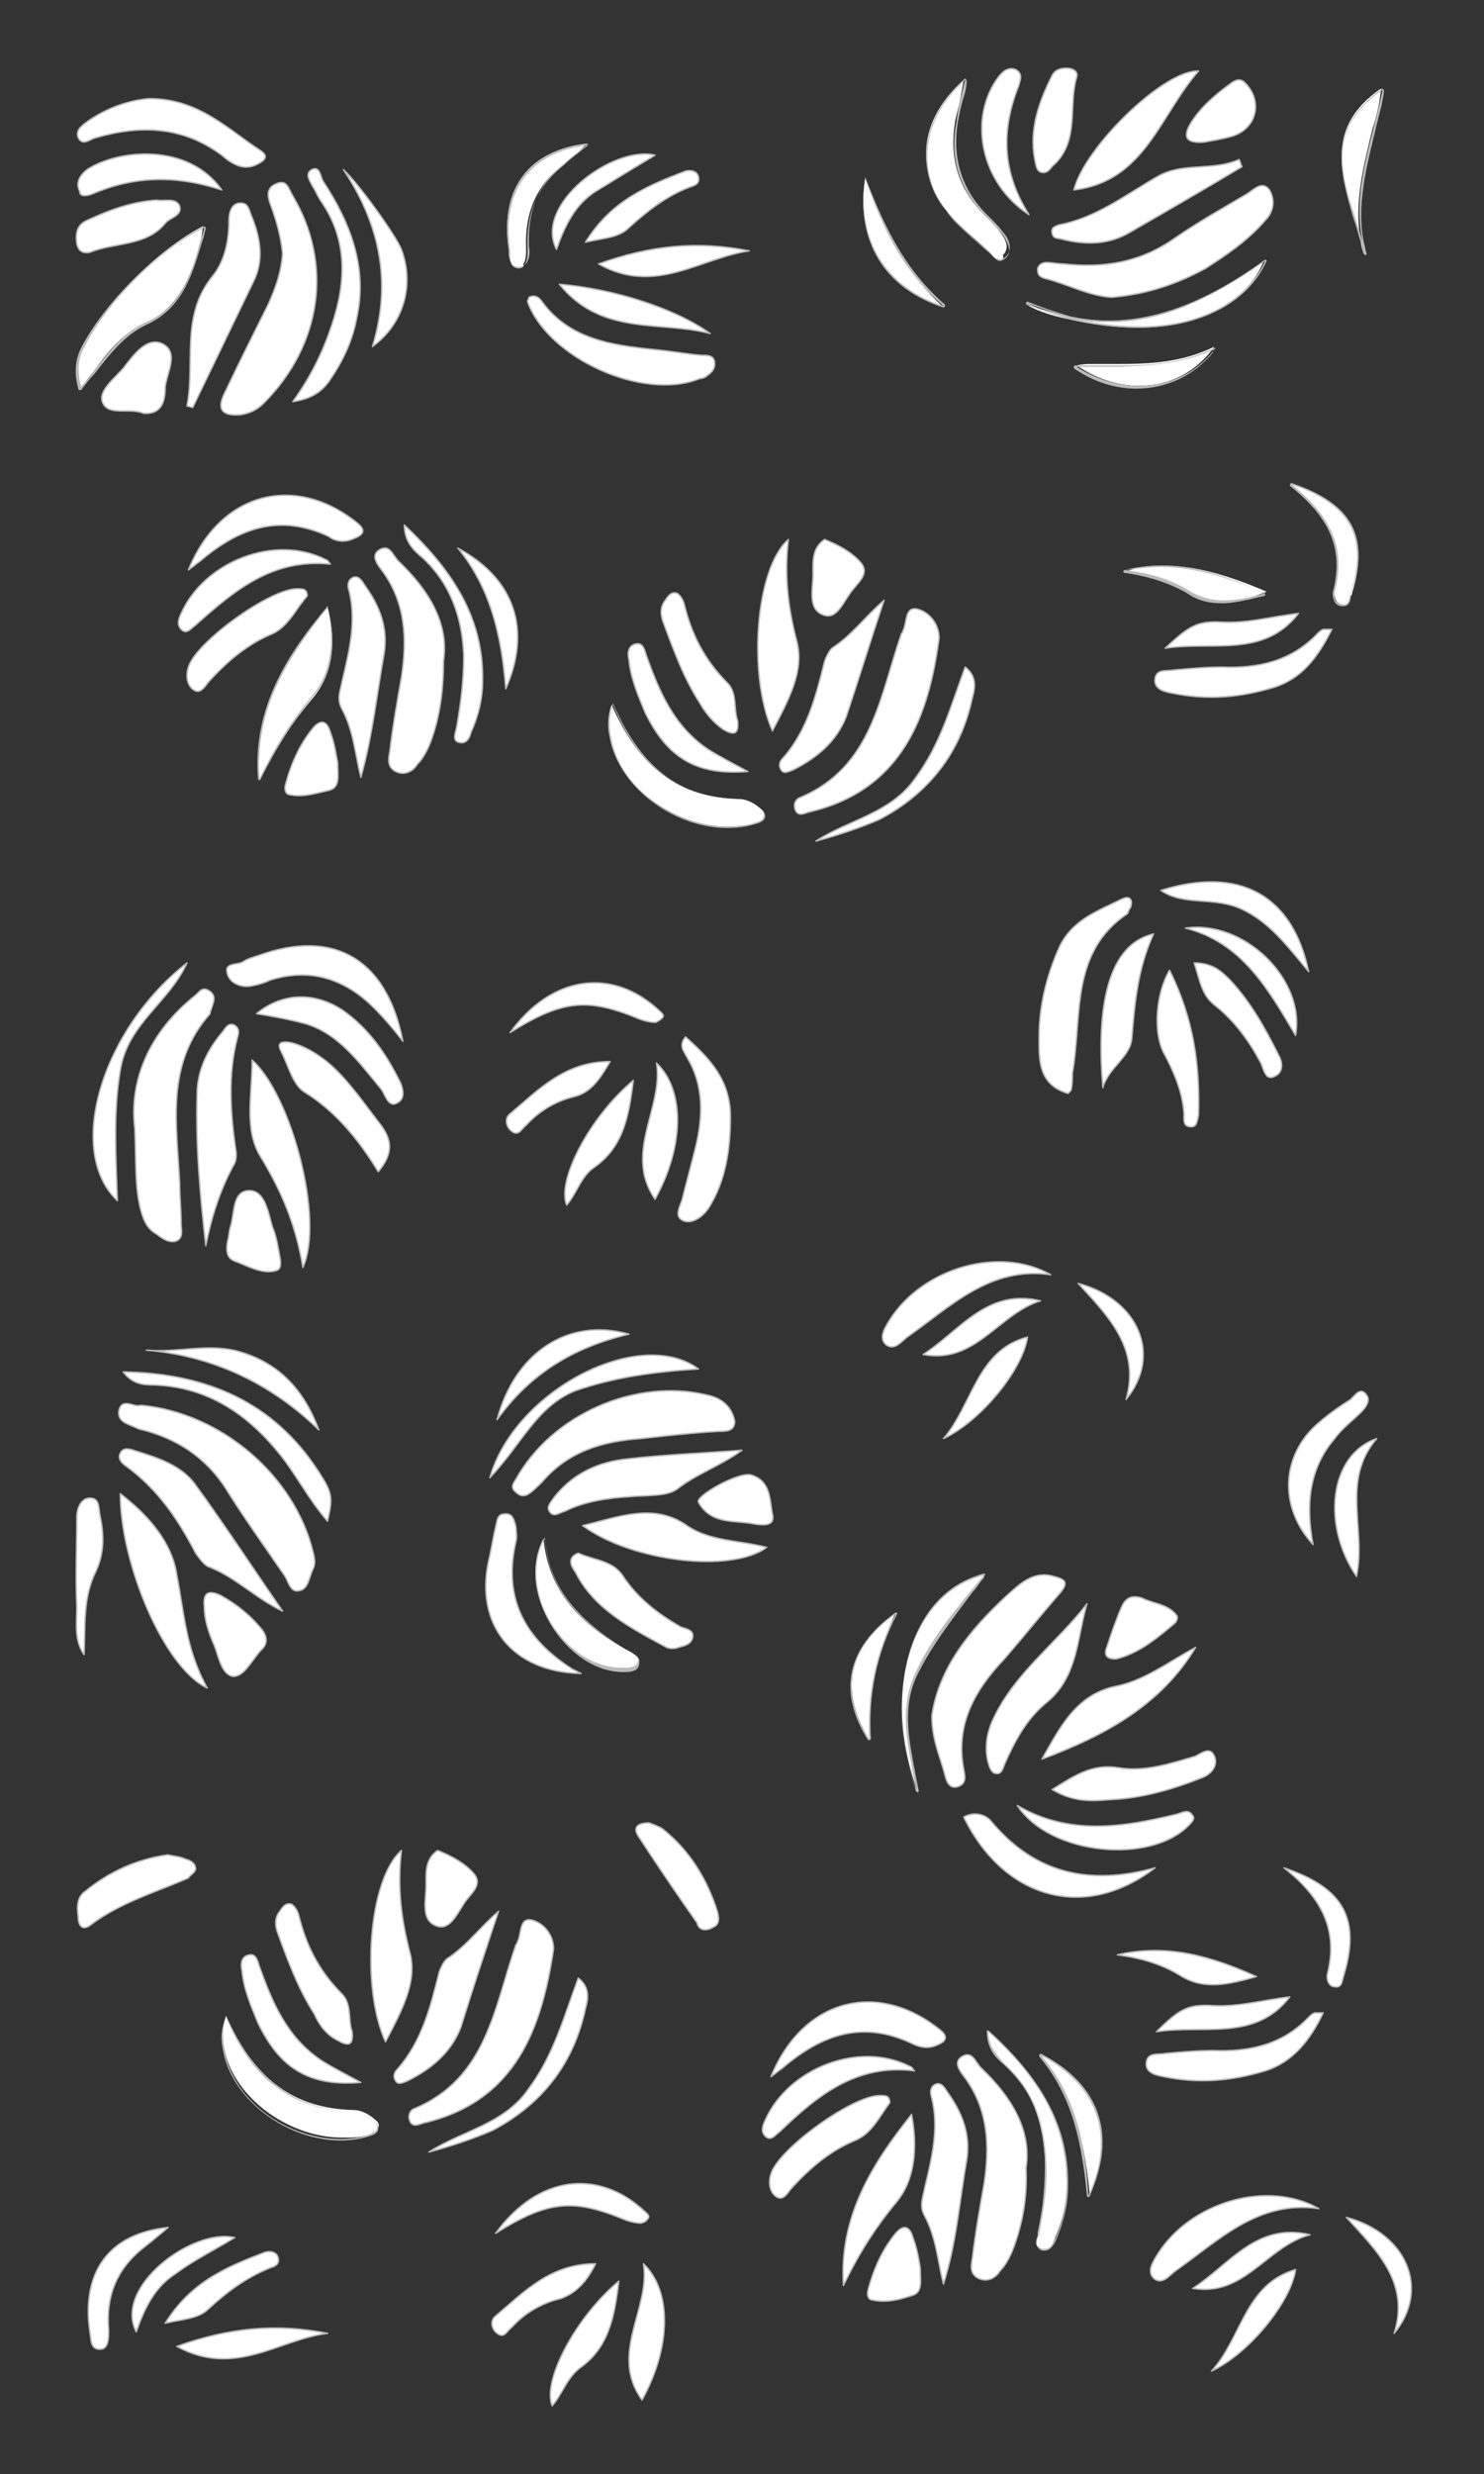 <?xml version="1.0" encoding="utf-8"?>
<!-- Generator: Adobe Illustrator 19.1.0, SVG Export Plug-In . SVG Version: 6.00 Build 0)  -->
<!DOCTYPE svg PUBLIC "-//W3C//DTD SVG 1.1//EN" "http://www.w3.org/Graphics/SVG/1.1/DTD/svg11.dtd">
<svg version="1.1" id="Layer_1" xmlns="http://www.w3.org/2000/svg" xmlns:xlink="http://www.w3.org/1999/xlink" x="0px" y="0px"
	 viewBox="-488 239.4 102.4 170.6" style="enable-background:new -488 239.4 102.4 170.6;" xml:space="preserve">
<rect x="-488" y="239.4" width="102.4" height="170.6" fill="#333333" stroke="none"/>
<style type="text/css">
	.st0{fill:#FFFFFF;stroke:#BABABA;stroke-width:0.1;stroke-linecap:round;stroke-linejoin:round;stroke-miterlimit:10;}
	.st1{fill:#FFFFFF;}
	.st2{fill:#BABABA;}
</style>
<g id="SPLINE_2010_">
	<path class="st0" d="M-391.8,400.3c2.5-3,0.9-6.9-3.3-8C-393,394.6-390.7,396.8-391.8,400.3z"/>
</g>
<g id="SPLINE_2009_">
	<path class="st0" d="M-394.1,336.8c0.3-0.3,0.7-0.8,0.4-1.2c-0.4-0.6-0.8,0-1.1,0.3c-0.8,0.5-1.5,1-2.2,1.6
		c-2.6,2.2-2.8,5.8-0.4,8.4c-0.5-2.7-0.3-5.2,1.5-7.3C-395.4,337.9-394.7,337.4-394.1,336.8z"/>
</g>
<g id="SPLINE_2008_">
	<g>
		<path class="st1" d="M-393.9,256.9C-393.9,256.9-393.9,256.9-393.9,256.9c-0.1-0.3-0.2-0.6-0.2-0.9c-0.1-0.5-0.3-1-0.5-1.6
			c-0.9-3.1-1.9-6.3,1.9-8.9c-0.1,1-0.3,1.9-0.6,2.8c-0.6,2.5-1.3,5.1-0.8,7.7C-394,256.3-393.9,256.6-393.9,256.9
			C-393.8,256.9-393.8,256.9-393.9,256.9C-393.9,256.9-393.9,256.9-393.9,256.9z"/>
		<path class="st2" d="M-392.6,245.6L-392.6,245.6 M-392.6,245.6c-0.7,3.5-2.1,6.8-1.4,10.4c0.1,0.3,0.1,0.6,0.2,0.8
			c-0.1-0.3-0.1-0.6-0.2-0.8C-395,252.4-397.1,248.7-392.6,245.6 M-392.6,245.5C-392.6,245.5-392.6,245.5-392.6,245.5
			C-392.6,245.5-392.6,245.5-392.6,245.5C-392.6,245.5-392.6,245.5-392.6,245.5C-392.6,245.5-392.6,245.5-392.6,245.5
			C-392.6,245.5-392.6,245.5-392.6,245.5C-392.7,245.5-392.7,245.5-392.6,245.5c-3.9,2.7-2.9,5.9-2,9c0.2,0.5,0.3,1,0.5,1.6
			c0.1,0.3,0.1,0.6,0.2,0.8c0,0,0.1,0.1,0.1,0.1c0,0,0,0,0,0c0.1,0,0.1-0.1,0.1-0.1c-0.1-0.3-0.1-0.5-0.2-0.8
			c-0.5-2.6,0.2-5.2,0.8-7.7c0.2-0.9,0.5-1.8,0.6-2.7c0,0,0,0,0,0C-392.5,245.6-392.6,245.5-392.6,245.5L-392.6,245.5
			C-392.6,245.5-392.6,245.5-392.6,245.5L-392.6,245.5z"/>
	</g>
</g>
<g id="SPLINE_2007_">
	<path class="st0" d="M-394.4,348.1c0.7-3.2-1.1-6.6,1.4-9.5C-396.3,339.7-396.8,344.6-394.4,348.1z"/>
</g>
<g id="SPLINE_2006_">
	<g>
		<path class="st1" d="M-395.3,281.1c-0.2,0-0.4-0.1-0.5-0.3c-0.1-0.2-0.2-0.5-0.1-0.7c0.7-2.8-0.3-5.1-3-7.3
			c4.2,1.3,5.4,3.6,4.2,7.5c0,0.1,0,0.1-0.1,0.2C-394.8,280.8-394.9,281.1-395.3,281.1C-395.2,281.1-395.3,281.1-395.3,281.1z"/>
		<path class="st2" d="M-398.9,272.8c4.1,1.4,5.3,3.6,4.1,7.5c-0.1,0.3-0.1,0.8-0.5,0.8c0,0,0,0-0.1,0c-0.5-0.1-0.6-0.6-0.5-0.9
			C-395,276.9-396.5,274.7-398.9,272.8 M-398.9,272.7C-398.9,272.7-398.9,272.7-398.9,272.7c-0.1,0.1-0.1,0.1-0.1,0.2
			c2.8,2.2,3.7,4.4,3,7.2c-0.1,0.3,0,0.6,0.1,0.8c0.1,0.2,0.3,0.3,0.5,0.3c0,0,0,0,0.1,0c0.4,0,0.5-0.4,0.5-0.6c0-0.1,0-0.1,0-0.2
			C-393.4,276.4-394.7,274.1-398.9,272.7C-398.8,272.7-398.9,272.7-398.9,272.7L-398.9,272.7z"/>
	</g>
</g>
<g id="SPLINE_2005_">
	<path class="st0" d="M-395.3,375.7c1.2-3.9,0.1-6.1-4.1-7.5c2.4,1.9,3.8,4.1,3,7.3c-0.1,0.4,0.1,0.9,0.5,0.9
		C-395.4,376.5-395.4,376-395.3,375.7z"/>
</g>
<g id="SPLINE_2004_">
	<path class="st0" d="M-396.1,282.8c-0.4,0-0.6,0-0.6,0c-0.2,0.1-0.3,0.2-0.4,0.3c-1.8,1.9-4.1,2.4-6.6,2.3c-1.1,0-2.2,0.1-3.3,0.2
		c-0.5,0.1-1.2-0.1-1.3,0.6c-0.1,0.7,0.6,0.9,1.2,1c2.4,0.5,4.7,0.3,7-0.4C-398.2,286.2-397.1,284.8-396.1,282.8z"/>
</g>
<g id="SPLINE_2003_">
	<path class="st0" d="M-396.7,378.2c-0.4,0-0.6,0-0.6,0c-0.2,0.1-0.3,0.2-0.4,0.3c-1.8,1.9-4.1,2.4-6.6,2.3c-1.1,0-2.2,0.1-3.3,0.2
		c-0.5,0.1-1.2-0.1-1.3,0.6c-0.1,0.7,0.6,0.9,1.2,1c2.4,0.5,4.7,0.3,7-0.4C-398.8,381.6-397.6,380.1-396.7,378.2z"/>
</g>
<g id="SPLINE_2002_">
	<path class="st0" d="M-406.9,396c3-2.1,5.7-4.9,9.9-4.3c-3.5-2-8.8-0.5-11.1,3.1c-0.3,0.5-0.8,1.2-0.3,1.7
		C-407.8,397-407.3,396.3-406.9,396z"/>
</g>
<g id="SPLINE_2001_">
	<path class="st0" d="M-398.6,310.8c0.7-3.9-3.6-8-7.6-7.4C-402.3,304.4-400.5,307.6-398.6,310.8z"/>
</g>
<g id="SPLINE_2000_">
	<path class="st0" d="M-397.6,393.5c-3.7-0.9-5.6,2.1-8.1,3.7C-402.1,397.8-400.6,394.3-397.6,393.5z"/>
</g>
<g id="SPLINE_1999_">
	<path class="st0" d="M-400,313.6c0.6-0.3,0.5-1,0.2-1.5c-0.9-1.8-1.9-3.6-3.3-5.1c-0.6-0.6-1.2-1.2-2.5-1.2
		c0.4,1.2,0.5,2.2,1.4,2.9c1.4,1.1,2.4,2.5,3.2,4C-400.8,313.1-400.7,314-400,313.6z"/>
</g>
<g id="SPLINE_1998_">
	<path class="st0" d="M-402.3,302.1c1.9,0.9,3.1,2.5,4.6,4.3c-1.1-5.3-4.8-7.3-10.2-5.6C-406.3,301.9-404.2,301.2-402.3,302.1z"/>
</g>
<g id="SPLINE_1997_">
	<path class="st0" d="M-400.7,254.6c0.6-0.6,0.7-1.4,0.3-2.1c-0.5-0.7-1.1,0-1.6,0.3c-1.7,1-3.3,1.9-4.9,3c-2.4,1.7-4.9,2.1-7.7,1.8
		c-0.4,0-0.8-0.1-1.2-0.1c-0.3,0-0.6,0.2-0.6,0.5c0,0.4,0.2,0.5,0.5,0.6c1.6,0.4,3,1.2,4.6,1.3c2.4-0.2,4.5-0.9,6.5-2
		C-403.4,257-401.9,256-400.7,254.6z"/>
</g>
<g id="SPLINE_1996_">
	<path class="st0" d="M-404.4,402.9c2.6-1.2,5.5-4.8,5.8-7C-402.1,396.9-402.3,400.6-404.4,402.9z"/>
</g>
<g id="SPLINE_1995_">
	<path class="st0" d="M-403,248.8c1.7-0.5,2.2-2.4,0.9-3.7c-0.3-0.3-0.6-0.2-0.9,0c-1.1,0.8-2.2,1.7-2.9,2.9c-0.5,0.9-0.2,1.3,1,1.2
		C-404.4,249.1-403.7,249-403,248.8z"/>
</g>
<g id="SPLINE_1994_">
	<path class="st0" d="M-402.3,250.9c-0.1-0.2-0.1-0.3-0.2-0.5c-1.8,0.8-3.8,0.2-5.5,1.1c-2.3,1.3-4.3,2.9-6.9,3.4
		c-0.3,0.1-0.6,0.2-0.5,0.6c0.1,0.4,0.4,0.3,0.7,0.4c1.6,0.4,3.2,0.4,4.7-0.5C-407.4,253.9-404.8,252.4-402.3,250.9z"/>
</g>
<g id="SPLINE_1993_">
	<path class="st0" d="M-407.6,284.1c3.3-0.5,6.8,0.7,9.2-2.4c-1.8,0.2-3.5,0.7-5.3,0.6C-405.4,282.2-406,282.6-407.6,284.1z"/>
</g>
<g id="SPLINE_1992_">
	<path class="st0" d="M-408.2,379.5c3.3-0.5,6.8,0.7,9.2-2.4c-1.8,0.2-3.5,0.7-5.3,0.6C-406,377.6-406.6,377.9-408.2,379.5z"/>
</g>
<g id="SPLINE_1991_">
	<g>
		<path class="st1" d="M-403.6,280.9c-0.9,0-1.7-0.2-2.4-0.7c-1.4-0.8-3-1.2-4.3-1.4c0.8-0.3,1.6-0.4,2.5-0.4c2.2,0,4.4,0.6,7.2,1.8
			C-401.6,280.6-402.6,280.9-403.6,280.9L-403.6,280.9z"/>
		<path class="st2" d="M-407.9,278.5c2.5,0,4.8,0.8,7.2,1.8c-1,0.3-1.9,0.5-2.9,0.5c-0.8,0-1.6-0.2-2.4-0.7
			c-1.3-0.8-2.8-1.2-4.4-1.4C-409.5,278.6-408.7,278.5-407.9,278.5 M-407.9,278.4c-0.8,0-1.7,0.1-2.5,0.3c0,0-0.1,0.1-0.1,0.1
			c0,0,0,0.1,0.1,0.1c1.4,0.2,2.9,0.6,4.3,1.4c0.7,0.5,1.5,0.7,2.4,0.7c1,0,2-0.3,2.9-0.5c0,0,0.1,0,0.1-0.1c0,0,0-0.1-0.1-0.1
			C-403.5,279-405.7,278.4-407.9,278.4L-407.9,278.4z"/>
	</g>
</g>
<g id="SPLINE_1990_">
	<path class="st0" d="M-406.6,375.6c1.7,1.1,3.5,0.6,5.3,0.1c-3.1-1.4-6.2-2.3-9.6-1.5C-409.4,374.4-407.9,374.8-406.6,375.6z"/>
</g>
<g id="SPLINE_1989_">
	<path class="st0" d="M-405.1,362c0.6-0.2,1.2-0.8,0.9-1.5c-0.3-0.7-0.9-0.2-1.3,0c-1.7,0.5-3.5,1.1-5.3,0.8c-1.8-0.3-3,0.5-4.6,1.5
		c1.5,0.9,2.8,0.8,4,0.7C-409.2,363.4-407.1,362.8-405.1,362z"/>
</g>
<g id="SPLINE_1988_">
	<path class="st0" d="M-405.3,244.3c-2.4-0.1-7.9,5.3-8.6,8.2C-409,251.9-408,247.4-405.3,244.3z"/>
</g>
<g id="SPLINE_1987_">
	<path class="st0" d="M-405.3,316.3c0.1-3.4-0.3-6.6-2-10c-1,1.7-1.1,4.4-0.4,5.7c0.7,1.3,1.3,2.7,1.4,4.2c0,0.4-0.1,0.9,0.5,0.9
		C-405.4,317.1-405.4,316.7-405.3,316.3z"/>
</g>
<g id="SPLINE_1986_">
	<path class="st0" d="M-406,365.3c0.2-0.2,0.5-0.5,0.3-0.7c-0.3-0.5-0.7-0.2-1.1-0.1c-3.7,0.9-7.4,1.5-11-0.6
		C-415.6,367.3-408.7,368-406,365.3z"/>
</g>
<g id="SPLINE_1985_">
	<path class="st0" d="M-406.9,351.3c0.1-0.1,0.2-0.4,0.1-0.5c-0.6-0.8-1.6-0.8-2.4-1.2c-0.6-0.2-1.1-0.1-1.4,0.6
		c-0.4,0.9-0.7,1.8-1,2.7c-0.2,0.5-0.2,0.9,0.6,0.9C-409.4,353.4-408.2,352.4-406.9,351.3z"/>
</g>
<g id="SPLINE_1984_">
	<path class="st0" d="M-405.5,353c-1.9,1-3.5,2.3-5.6,2.7c-2.7,0.6-3.8,2.9-5,5C-411.8,359.1-407.9,357-405.5,353z"/>
</g>
<g id="SPLINE_1983_">
	<g>
		<path class="st1" d="M-409.5,262c-1.5,0-3.1-0.2-4.8-0.6c-1-0.2-2-0.5-2.9-1c1,0.3,2,0.6,3,0.9c0.9,0.2,1.8,0.3,2.7,0.3
			c3.3,0,6.7-1.3,10.7-4.2C-402,260.3-405.2,262-409.5,262L-409.5,262z"/>
		<path class="st2" d="M-400.7,257.4c-1.4,2.9-4.6,4.5-8.7,4.5c-1.5,0-3.1-0.2-4.8-0.6c-1-0.2-1.9-0.5-2.9-1c1,0.4,2,0.7,2.9,1
			c0.9,0.2,1.8,0.3,2.7,0.3C-407.7,261.6-404.1,259.8-400.7,257.4 M-400.7,257.3C-400.7,257.3-400.8,257.3-400.7,257.3
			c-4,2.9-7.5,4.2-10.8,4.2c-0.9,0-1.8-0.1-2.7-0.3c-1-0.3-1.9-0.6-2.9-1c0,0,0,0,0,0c0,0-0.1,0-0.1,0.1c0,0.1,0,0.1,0.1,0.1
			c1,0.4,2,0.8,2.9,1c1.7,0.4,3.3,0.6,4.8,0.6c4.2,0,7.5-1.7,8.8-4.6C-400.6,257.4-400.6,257.3-400.7,257.3
			C-400.7,257.3-400.7,257.3-400.7,257.3L-400.7,257.3z"/>
	</g>
</g>
<g id="SPLINE_1982_">
	<g>
		<path class="st1" d="M-409.4,266c-1.5,0-3-0.5-4.3-1.4c0.4-0.1,0.7-0.1,1-0.1l1.9,0c2.1,0,4.4-0.1,6.6-1.2
			C-405.5,265.1-407.3,266-409.4,266z"/>
		<path class="st2" d="M-404.2,263.5L-404.2,263.5 M-404.2,263.5c-1.3,1.7-3.2,2.5-5.2,2.5c-1.4,0-2.9-0.4-4.3-1.3c0.3,0,0.7,0,1,0
			c0.6,0,1.3,0,1.9,0C-408.6,264.6-406.4,264.5-404.2,263.5 M-404.2,263.4C-404.2,263.4-404.2,263.4-404.2,263.4
			C-404.2,263.4-404.2,263.4-404.2,263.4c-2.3,1.1-4.6,1.2-6.7,1.2c-0.3,0-0.6,0-0.9,0c-0.3,0-0.6,0-1,0c-0.3,0-0.6,0-1,0
			c0,0-0.1,0-0.1,0.1c0,0,0,0.1,0,0.1c1.3,0.9,2.8,1.4,4.3,1.4c2.1,0,4-0.9,5.3-2.5c0,0,0,0,0-0.1
			C-404.1,263.4-404.1,263.4-404.2,263.4L-404.2,263.4C-404.2,263.4-404.2,263.4-404.2,263.4L-404.2,263.4z"/>
	</g>
</g>
<g id="SPLINE_1981_">
	<path class="st0" d="M-409.9,311c0.2-2.4,0.4-4.8,1.5-7.2c-3.5,0.8-3.9,5.9-3.5,10.6C-411.5,313-410,312.3-409.9,311z"/>
</g>
<g id="SPLINE_1980_">
	<path class="st0" d="M-410,302c0.2-0.5,0-0.9-0.6-0.6c-1.6,0.8-3.4,1.4-4.3,3.3c-0.9,2-1.4,4.1-1.4,6.2c0,1.5-0.1,3.3,2,3.9
		c0.1-0.1,0.2-0.2,0.2-0.2c0.1-0.4,0.1-0.8,0.1-1.2c0.7-3.9-0.2-8.3,3.8-11C-410.1,302.2-410.1,302.1-410,302z"/>
</g>
<g id="SPLINE_1979_">
	<path class="st0" d="M-410.3,335.9c2.5-3,0.9-6.9-3.3-8C-411.5,330.2-409.3,332.4-410.3,335.9z"/>
</g>
<g id="SPLINE_1978_">
	<path class="st0" d="M-408.3,368.2c-4.4,1.2-8.2,0.5-11.3-3.2c-0.4-0.5-1.2-0.7-1.9-0.3C-418.7,370.4-413.1,371.9-408.3,368.2z"/>
</g>
<g id="SPLINE_1977_">
	<g>
		<path class="st1" d="M-412.8,390.8C-412.9,390.8-412.9,390.8-412.8,390.8c-0.4-4.4-1.4-7.3-3.4-9.7
			C-412.2,383.2-411,386.6-412.8,390.8C-412.8,390.8-412.8,390.8-412.8,390.8C-412.8,390.8-412.8,390.8-412.8,390.8z"/>
		<path class="st2" d="M-416.2,381.1c3.9,2.1,5.2,5.5,3.3,9.7C-413.1,387-413.9,383.7-416.2,381.1 M-416.2,381
			C-416.2,381-416.2,381-416.2,381c-0.1,0.1-0.1,0.1-0.1,0.2c2,2.4,2.9,5.2,3.3,9.6c0,0,0,0.1,0.1,0.1c0,0,0,0,0,0
			c0,0,0.1,0,0.1-0.1C-410.9,386.6-412.1,383.1-416.2,381C-416.1,381-416.1,381-416.2,381L-416.2,381z"/>
	</g>
</g>
<g id="SPLINE_1976_">
	<path class="st0" d="M-413.7,244.7c0.1-0.4-0.3-0.6-0.7-0.6c-0.4,0-0.8,0.1-1,0.5c-0.9,1.8-1.6,3.7-1.2,5.8
		c0.1,0.4,0.1,0.9,0.6,0.9c0.4,0,0.5-0.4,0.8-0.6C-413.5,249-414.3,246.7-413.7,244.7z"/>
</g>
<g id="SPLINE_1975_">
	<path class="st0" d="M-415.9,356.9c2.3-1.8,2.2-4.5,2.9-6.9c-2.1,2.7-4.9,4.7-6.4,7.8c-0.5,1-0.7,2.1-0.4,3.2
		c0.1,0.3,0.2,0.7,0.6,0.7c0.3,0,0.4-0.3,0.5-0.6C-418,359.5-417.2,358-415.9,356.9z"/>
</g>
<g id="SPLINE_1974_">
	<g>
		<path class="st1" d="M-415.9,394.5c-0.1,0-0.1,0-0.2,0c-0.2-0.1-0.4-0.2-0.4-0.4c0-0.2,0-0.3,0.1-0.5c0-0.1,0-0.1,0-0.2
			c0.4-1.9,0.6-3.5,0.5-5c-0.1-2.8-1-5-2.7-6.6c-0.7-0.6-1.3-1.2-1.3-2.4c3.9,3.5,5.6,6.8,5.5,10.8c0,1.2-0.3,2.4-0.8,3.5
			C-415.3,394.1-415.5,394.5-415.9,394.5L-415.9,394.5z"/>
		<path class="st2" d="M-419.8,379.5c3.3,3,5.5,6.3,5.4,10.8c0,1.2-0.3,2.4-0.8,3.5c-0.1,0.3-0.3,0.7-0.7,0.7c0,0-0.1,0-0.2,0
			c-0.6-0.2-0.3-0.7-0.2-1c0.3-1.6,0.6-3.3,0.5-5c-0.1-2.6-0.8-4.9-2.8-6.7C-419.1,381.2-419.8,380.6-419.8,379.5 M-419.8,379.4
			C-419.8,379.4-419.8,379.4-419.8,379.4c-0.1,0-0.1,0.1-0.1,0.1c0,1.2,0.6,1.8,1.2,2.3l0.1,0.1c1.8,1.7,2.7,3.8,2.7,6.6
			c0,1.5-0.1,3.1-0.5,4.9c0,0.1,0,0.1,0,0.2c-0.1,0.3-0.2,0.8,0.3,1c0.1,0,0.1,0,0.2,0c0.4,0,0.7-0.5,0.8-0.8
			c0.5-1.2,0.8-2.4,0.8-3.6C-414.2,386.3-415.9,382.9-419.8,379.4C-419.7,379.4-419.8,379.4-419.8,379.4L-419.8,379.4z"/>
	</g>
</g>
<g id="SPLINE_1973_">
	<path class="st0" d="M-414.9,349.3c0.7-0.8,0.4-1-0.4-1.2c-1.4-0.4-2.3,0.5-3.2,1.3c-2.6,2.4-4.7,5-5.2,8.3c0,1.7,0.6,2.9,0.9,4.1
		c0.1,0.4,0.3,1,0.9,0.8c0.6-0.2,0.5-0.7,0.4-1.2c-0.6-3.1,0.8-5.5,2.8-7.6C-417.4,352.3-416.2,350.8-414.9,349.3z"/>
</g>
<g id="SPLINE_1972_">
	<path class="st0" d="M-425.4,331.6c3-2.1,5.7-4.9,9.9-4.3c-3.5-2-8.8-0.5-11.1,3.1c-0.3,0.5-0.8,1.2-0.3,1.7
		C-426.3,332.6-425.8,331.9-425.4,331.6z"/>
</g>
<g id="SPLINE_1971_">
	<path class="st0" d="M-417.2,388.9c0.4-2.6-1-4.9-3.1-6.9c-0.4-0.4-0.6-1.2-1.3-0.8c-0.7,0.4-0.1,1.1,0.2,1.5
		c1.6,2.2,1.7,4.7,1.3,7.3c-0.3,1.7-0.6,3.4-0.8,5.1c-0.1,0.5-0.2,1.1,0.4,1.4c0.6,0.3,1.2,0,1.5-0.5c0.4-0.4,0.7-1,0.9-1.5
		C-417.5,392.9-417.1,391.1-417.2,388.9z"/>
</g>
<g id="SPLINE_1970_">
	<path class="st0" d="M-416.2,329.1c-3.7-0.9-5.6,2.1-8.1,3.7C-420.7,333.5-419.1,330-416.2,329.1z"/>
</g>
<g id="SPLINE_1969_">
	<path class="st0" d="M-417.7,245.3c0.1-0.4,0.3-0.8-0.2-1.1c-0.5-0.2-0.9,0.1-1.2,0.5c-2.1,2.8-1.3,7.3,2.1,9.5
		C-418.9,251.2-418.9,248.3-417.7,245.3z"/>
</g>
<g id="SPLINE_1968_">
	<g>
		<path class="st1" d="M-419,257.3c-0.3,0-0.5-0.2-0.7-0.5c-0.1-0.1-0.2-0.2-0.2-0.2c-0.7-0.6-1.4-1.2-2.2-2c-1.3-1.3-2-2.9-2-4.6
			c0-1.8,0.9-3.6,2.6-5.1l-0.2,1.1c-0.1,0.7-0.3,1.2-0.4,1.8c-0.4,2.5,0.2,4.6,2,6.4c0.1,0.1,0.2,0.2,0.3,0.3
			c0.3,0.3,0.6,0.6,0.8,0.9c0.4,0.5,0.7,1.1,0.2,1.6C-418.7,257.3-418.9,257.3-419,257.3L-419,257.3z"/>
		<path class="st2" d="M-421.4,244.9L-421.4,244.9 M-421.4,244.9c-0.3,1.2-0.5,2-0.6,2.9c-0.5,2.5,0.2,4.7,2,6.5
			c0.4,0.4,0.8,0.8,1.2,1.3c0.3,0.5,0.7,1.1,0.2,1.6c-0.1,0.1-0.3,0.2-0.4,0.2c-0.3,0-0.6-0.5-0.9-0.7c-0.7-0.6-1.5-1.3-2.2-2
			C-424.8,251.8-424.7,247.9-421.4,244.9 M-421.4,244.8C-421.4,244.8-421.4,244.8-421.4,244.8C-421.4,244.8-421.5,244.9-421.4,244.8
			C-421.5,244.9-421.5,244.9-421.4,244.8C-421.5,244.9-421.5,244.9-421.4,244.8C-421.5,244.9-421.5,244.9-421.4,244.8
			C-421.5,244.9-421.5,244.9-421.4,244.8C-421.5,244.9-421.5,244.9-421.4,244.8c-1.7,1.5-2.6,3.3-2.7,5.2c0,1.7,0.6,3.3,2,4.6
			c0.7,0.7,1.4,1.4,2.2,2c0.1,0.1,0.1,0.1,0.2,0.2c0.2,0.2,0.4,0.5,0.7,0.5c0.1,0,0.3-0.1,0.4-0.2c0.6-0.6,0.1-1.4-0.2-1.7
			c-0.2-0.3-0.5-0.6-0.8-0.9c-0.1-0.1-0.2-0.2-0.3-0.3c-1.8-1.8-2.4-4-2-6.4c0.1-0.5,0.2-1.1,0.4-1.7c0.1-0.3,0.2-0.7,0.2-1.1
			c0,0,0,0,0,0C-421.3,244.9-421.4,244.8-421.4,244.8L-421.4,244.8C-421.4,244.8-421.4,244.8-421.4,244.8L-421.4,244.8z"/>
	</g>
</g>
<g id="SPLINE_1967_">
	<path class="st0" d="M-422.9,338.6c2.6-1.2,5.5-4.8,5.8-7C-420.6,332.5-420.9,336.3-422.9,338.6z"/>
</g>
<g id="SPLINE_1966_">
	<path class="st0" d="M-420.9,287.5c0.2-0.7,0.3-1.5-0.5-2.1c-1,2.7-1.7,5.3-3.4,7.6c-1.7,2.5-4.6,2.9-6.9,4.4
		c1.5-0.4,3-0.9,4.4-1.5C-423.9,294.1-421.7,291.3-420.9,287.5z"/>
</g>
<g id="SPLINE_1965_">
	<path class="st0" d="M-421.3,388.4c0.3-1.8-0.3-3.3-1.3-4.7c-0.2-0.3-0.4-0.7-0.8-0.6c-0.5,0.2-0.4,0.7-0.3,1
		c0.5,2.1,0,4.1-0.5,6.2c-0.1,0.6-0.4,1.2,0,1.9c0.8,1.5,0.9,3.1,1.3,4.7C-422,394.1-421.8,391.2-421.3,388.4z"/>
</g>
<g id="SPLINE_1964_">
	<g>
		<path class="st1" d="M-424.7,362.9C-424.8,362.9-424.8,362.9-424.7,362.9c-1.5-4.1-1.4-8.3,0.2-11.3c1-1.9,2.5-3.1,4.4-3.6
			c-0.2,0.4-0.5,0.8-0.8,1.1c-1.5,1.9-3,3.7-3.9,5.9c-1,2.2-0.6,4.2-0.1,6.4C-424.9,361.8-424.8,362.3-424.7,362.9
			C-424.7,362.9-424.7,362.9-424.7,362.9C-424.7,362.9-424.7,362.9-424.7,362.9z"/>
		<path class="st2" d="M-420.1,348L-420.1,348 M-420.1,348c-1.9,2.3-3.7,4.4-4.8,6.9c-1.2,2.7-0.3,5.3,0.1,7.9
			C-427.2,356.1-425.1,349.3-420.1,348 M-420.1,347.9C-420.1,347.9-420.1,347.9-420.1,347.9C-420.1,347.9-420.1,347.9-420.1,347.9
			c-1.9,0.5-3.4,1.7-4.4,3.6c-1.6,3-1.7,7.3-0.3,11.4c0,0,0.1,0.1,0.1,0.1c0,0,0,0,0,0c0.1,0,0.1-0.1,0.1-0.1
			c-0.1-0.5-0.2-1-0.3-1.5c-0.4-2.2-0.8-4.2,0.1-6.3c1-2.1,2.4-3.9,3.9-5.9c0.3-0.3,0.5-0.7,0.8-1c0,0,0,0,0-0.1
			C-420,348-420,347.9-420.1,347.9L-420.1,347.9C-420.1,347.9-420.1,347.9-420.1,347.9L-420.1,347.9z"/>
	</g>
</g>
<g id="SPLINE_1963_">
	<path class="st0" d="M-423.3,380.4c0.5-0.2,0.8-0.5,0.2-1c-4.3-3.5-9.5-2.2-11.7,3.2c0.3-0.2,0.5-0.4,0.8-0.6
		c2.7-2.3,5.5-3.3,8.9-1.7C-424.5,380.6-423.9,380.7-423.3,380.4z"/>
</g>
<g id="SPLINE_1962_">
	<path class="st0" d="M-423.2,283.4c0-1-0.7-1.8-1.5-2c-0.9-0.2-0.7,1-1,1.5c0,0,0,0.1-0.1,0.2c-1.5,4.3-2,9.2-7,11.3
		c-0.3,0.1-0.5,0.5-0.3,0.9c0.2,0.4,0.6,0.2,0.9,0.1C-425.7,293.9-423.9,288.7-423.2,283.4z"/>
</g>
<g id="SPLINE_1961_">
	<path class="st0" d="M-425.1,397.7c0.8-0.2,0.6-1,0.6-1.9c-0.1-0.6-0.2-1.3-0.5-2.1c-0.2-0.7-0.6-1-1.2-0.3
		c-0.9,1.1-1.5,2.4-1.9,3.9c-0.1,0.3,0,0.7,0.3,0.7C-426.9,398.2-426,398-425.1,397.7z"/>
</g>
<g id="SPLINE_1960_">
	<path class="st0" d="M-424.9,382.2c-0.1-0.1-0.2-0.3-0.3-0.3c-3.5-1.8-8.4,0.1-10,3.7c-0.2,0.4-0.3,0.8,0,1.1
		c0.4,0.4,0.7-0.1,1-0.3C-431.6,383.9-428.9,381.7-424.9,382.2z"/>
</g>
<g id="SPLINE_1959_">
	<path class="st0" d="M-426.1,391.2c1.3-1.6,1.4-3.9,1-6c-2.8,3.5-5,7.1-4.7,11.8C-428.8,394.9-427.6,393-426.1,391.2z"/>
</g>
<g id="SPLINE_1958_">
	<g>
		<path class="st1" d="M-422.9,260.6c-4-1.3-6.1-4.7-5.4-8.9C-427.2,254.7-425.8,257.9-422.9,260.6
			C-422.8,260.5-422.8,260.5-422.9,260.6C-422.9,260.6-422.9,260.6-422.9,260.6C-422.9,260.6-422.9,260.6-422.9,260.6z"/>
		<path class="st2" d="M-428.3,251.7c1.2,3.5,2.6,6.4,5.4,8.8C-426.9,259.2-428.9,255.9-428.3,251.7 M-428.3,251.6
			C-428.3,251.6-428.3,251.6-428.3,251.6C-428.3,251.6-428.4,251.6-428.3,251.6c-0.7,4.4,1.3,7.7,5.4,9c0,0,0,0,0,0
			c0,0,0.1,0,0.1-0.1c0,0,0-0.1,0-0.1C-425.7,257.9-427.1,254.7-428.3,251.6C-428.2,251.6-428.2,251.6-428.3,251.6L-428.3,251.6z"/>
	</g>
</g>
<g id="SPLINE_1957_">
	<path class="st0" d="M-426.6,384.4c0-0.5-0.3-0.5-0.7-0.5c-1.9,0-7,3.7-7.5,5.4c-0.2,0.6-0.1,1.3,0.4,1.6c0.5,0.3,0.8-0.4,1.1-0.7
		c1.2-1.3,2.6-2.5,4.3-3.2C-427.8,386.5-427.3,385.3-426.6,384.4z"/>
</g>
<g id="SPLINE_1956_">
	<g>
		<path class="st1" d="M-428,359.4C-428,359.4-428.1,359.4-428,359.4c-2.1-3.4-1.5-6.4,1.8-8.8C-427.5,353.4-428.1,356.3-428,359.4
			C-428,359.4-428,359.4-428,359.4C-428,359.4-428,359.4-428,359.4z"/>
		<path class="st2" d="M-426.2,350.7L-426.2,350.7 M-426.2,350.7c-1.4,2.7-2,5.6-1.8,8.7C-430.1,356.1-429.5,353-426.2,350.7
			 M-426.2,350.6C-426.2,350.6-426.2,350.6-426.2,350.6C-426.2,350.6-426.2,350.6-426.2,350.6C-426.2,350.6-426.2,350.6-426.2,350.6
			C-426.2,350.6-426.2,350.6-426.2,350.6C-426.2,350.6-426.2,350.6-426.2,350.6C-426.2,350.6-426.2,350.6-426.2,350.6
			c-3.4,2.4-4,5.5-1.9,8.8c0,0,0.1,0,0.1,0c0,0,0,0,0,0c0,0,0.1-0.1,0.1-0.1c-0.2-3,0.4-5.9,1.8-8.6c0,0,0,0,0-0.1
			C-426.1,350.6-426.1,350.6-426.2,350.6L-426.2,350.6C-426.2,350.6-426.2,350.6-426.2,350.6L-426.2,350.6z"/>
	</g>
</g>
<g id="SPLINE_1955_">
	<path class="st0" d="M-427,280.8c-1.3,1.1-2.2,2.4-3.6,3.3c-0.2,0.2-0.4,0.6-0.5,0.9c-0.6,2.4-1.2,4.8-2.9,6.7
		c-0.2,0.2-0.3,0.5-0.1,0.8c0.2,0.3,0.5,0.1,0.8,0c1.6-0.8,3-1.9,3.7-3.7C-428.7,286.1-427.9,283.5-427,280.8z"/>
</g>
<g id="SPLINE_1954_">
	<path class="st0" d="M-429.1,280c0.4-0.5,1.1-1.1,0.5-1.8c-0.6-0.7-1.5-1.2-2.5-1.6c-0.9,0.6-0.8,1.6-0.8,2.4c0,1-0.4,2.4,0.7,2.8
		C-430.2,282.2-429.8,280.8-429.1,280z"/>
</g>
<g id="SPLINE_1953_">
	<path class="st0" d="M-434.7,289.8c1.1-2.1,2.2-4.1,1.7-6.1c-0.6-2.3-0.9-4.5-0.6-7.1C-435.9,278.6-436.4,286-434.7,289.8z"/>
</g>
<g id="SPLINE_1952_">
	<path class="st0" d="M-435.9,344.5c0.7,0.1,1.4,0.1,1.2-0.7c-0.2-1-0.1-2.3-1.5-2.7c-0.9-0.2-3.9,1.5-3.6,1.9
		C-438.9,344.6-437.2,344.2-435.9,344.5z"/>
</g>
<g id="SPLINE_1951_">
	<g>
		<path class="st1" d="M-437.8,296.4c-3.5,0-7.1-2.5-8-5.6c-0.2-0.8-0.4-1.6,0-2.8c1.9,4.3,4.6,6.4,8.8,6.5c0.6,0,1.2,0.4,1.4,0.6
			c0.3,0.2,0.4,0.4,0.3,0.6c0,0.1-0.1,0.3-0.6,0.5C-436.4,296.3-437.1,296.4-437.8,296.4L-437.8,296.4z"/>
		<path class="st2" d="M-445.7,288c1.7,4.2,4.5,6.4,8.7,6.5c0.5,0,1,0.3,1.4,0.6c0.4,0.3,0.5,0.8-0.2,1c-0.6,0.2-1.3,0.3-2,0.3
			c-3.4,0-7-2.3-7.9-5.6C-445.9,290-446.1,289.2-445.7,288 M-445.7,287.9C-445.7,287.9-445.7,287.9-445.7,287.9
			C-445.7,287.9-445.8,288-445.7,287.9c-0.5,1.3-0.3,2-0.1,2.9c0.9,3.2,4.5,5.7,8,5.7c0.7,0,1.4-0.1,2-0.3c0.4-0.1,0.6-0.3,0.6-0.5
			c0-0.2-0.1-0.4-0.4-0.6c-0.2-0.2-0.8-0.6-1.5-0.6C-441.1,294.4-443.8,292.3-445.7,287.9C-445.6,288-445.7,287.9-445.7,287.9
			L-445.7,287.9z"/>
	</g>
</g>
<g id="SPLINE_1950_">
	<path class="st0" d="M-438.1,289.7c0.7,0.4,1.1,0.4,1-0.6c-0.3-0.8,0-1.9-0.7-2.6c-1.6-1.6-2.5-3.4-3-5.5c-0.1-0.3-0.3-0.6-0.5-0.7
		c-0.4-0.1-0.6,0.2-0.8,0.5c-0.4,0.5-0.3,1.1-0.1,1.6c0.7,1.9,1.4,3.8,2.5,5.5C-439.3,288.6-438.8,289.2-438.1,289.7z"/>
</g>
<g id="SPLINE_1949_">
	<path class="st0" d="M-443.5,288.5c1.5,3.1,3.5,4.4,7.1,4.1c-1.1-0.6-1.9-1-2.7-1.5c-2.4-1.6-3.4-4-4.3-6.5
		c-0.1-0.3-0.2-0.9-0.7-0.8c-0.6,0.1-0.6,0.7-0.5,1.1C-444.5,286.1-444,287.3-443.5,288.5z"/>
</g>
<g id="SPLINE_1948_">
	<path class="st0" d="M-437.6,316.4c0-2.5-1.4-4-3.1-5.5c-0.5,0.6-0.1,1,0.1,1.4c1.2,2,1.1,4.1,0.6,6.2c-0.3,1.2-0.6,2.3-0.9,3.5
		c-0.1,0.5-0.7,1.3,0.1,1.6c0.6,0.2,1.3-0.3,1.7-0.9C-437.9,320.8-437.6,318.6-437.6,316.4z"/>
</g>
<g id="SPLINE_1947_">
	<path class="st0" d="M-438.4,338.1c0.5,0,1.1,0,1.1-0.7c-0.2-1-0.9-1.6-1.9-1.8c-4.9-1.2-10.7,1.3-13.2,5.8c-0.2,0.3-0.4,0.6,0,0.9
		c0.3,0.3,0.6,0.3,0.9,0.1c0.3-0.2,0.6-0.5,0.9-0.8c1.8-2.1,4.1-2.8,6.8-3C-442,338.4-440.2,338.2-438.4,338.1z"/>
</g>
<g id="SPLINE_1946_">
	<path class="st0" d="M-435.1,346.1c-1.9-0.5-3.9-0.4-5.5-1.5c-2.3-1.6-4.7-0.6-7.2,0C-444.4,347.1-437.5,347.9-435.1,346.1z"/>
</g>
<g id="SPLINE_1945_">
	<path class="st0" d="M-438.8,372.3c0.5-0.2,0.4-0.7,0.3-1.1c-0.7-2.2-1.9-4.2-3.8-5.7c-0.3-0.2-0.7-0.3-0.9-0.4
		c-0.8,0-1.2,0.3-0.7,1c1.3,2,2.6,3.9,4,5.9C-439.8,372.5-439.3,372.6-438.8,372.3z"/>
</g>
<g id="SPLINE_1944_">
	<path class="st0" d="M-439.2,265.3c0.3-0.2,0.6-0.5,0.5-1c-0.1-0.4-0.5-0.4-0.9-0.4c-1.1-0.1-2.2-0.3-3.3-0.4
		c-2.9-0.3-5.8-0.7-7.7-3.3c-0.2-0.3-0.5-0.5-0.9-0.3c0,0.1-0.1,0.2-0.1,0.3c1.4,3.9,8,6.9,11.9,5.3
		C-439.5,265.5-439.3,265.4-439.2,265.3z"/>
</g>
<g id="SPLINE_1943_">
	<path class="st0" d="M-441.3,342.1c1.4-1.1,3-1.6,4.5-2.7c-2.6,0.2-5.3,0.3-7.9,0.6c-2,0.2-3.8,1-5.1,2.7c-0.2,0.3-0.5,0.6-0.3,0.9
		c0.3,0.5,0.7,0.1,1.1,0c1.4-0.7,3-0.9,4.5-1C-443.4,342.5-442,342.6-441.3,342.1z"/>
</g>
<g id="SPLINE_1942_">
	<path class="st0" d="M-436.3,256.7c-3.5-0.7-6.8-0.4-10.4,0.9C-442.8,259.8-439.7,257.2-436.3,256.7z"/>
</g>
<g id="SPLINE_1941_">
	<path class="st0" d="M-440.4,252.3c0.3-0.1,0.7-0.2,0.6-0.7c-0.1-0.4-0.5-0.5-0.9-0.4c-2.6,1-5.1,2-6.9,4.9c1.3-0.3,2.3-0.3,3-1
		C-443.4,254-442,252.9-440.4,252.3z"/>
</g>
<g id="SPLINE_1940_">
	<path class="st0" d="M-440.2,352.3c0.1-0.5-0.5-0.6-0.8-0.7c-1.6-0.9-3-2-4-3.5c-0.7-1.1-2-1.1-3.1-1.6c-0.8,0.3-0.5,0.9-0.2,1.3
		c1.3,2.6,3.9,3.9,6.3,5.2c0.2,0.1,0.6,0.1,0.8,0C-440.8,352.9-440.3,352.8-440.2,352.3z"/>
</g>
<g id="SPLINE_1939_">
	<path class="st0" d="M-442.3,309.6c0.2-0.2-0.1-0.4-0.2-0.5c-3.2-3-7.4-2.5-10.3,1.5c3.7-2.3,5.4-2.4,9-0.9c0.3,0.1,0.7,0.2,1,0.2
		C-442.7,309.9-442.4,309.7-442.3,309.6z"/>
</g>
<g id="SPLINE_1938_">
	<path class="st0" d="M-442.8,322.1c2-3.6,2.1-7.5,0.1-9.4C-442.2,315.8-445,318.9-442.8,322.1z"/>
</g>
<g id="SPLINE_1937_">
	<path class="st0" d="M-439.8,333.8c-4.1-3-12.7,1.5-14.4,7.5c2.2-2.3,3.2-4.9,5.9-6C-445.7,334.4-443,334-439.8,333.8z"/>
</g>
<g id="SPLINE_1936_">
	<path class="st0" d="M-443.3,392.4c0.2-0.2-0.1-0.4-0.2-0.5c-3.2-3-7.4-2.5-10.3,1.5c3.7-2.3,5.4-2.4,9-0.9c0.3,0.1,0.7,0.2,1,0.2
		C-443.7,392.7-443.4,392.6-443.3,392.4z"/>
</g>
<g id="SPLINE_1935_">
	<path class="st0" d="M-442.8,250.1c-2.9-0.7-8.4,3.4-6.8,6.5c0.6-1.7,1.3-3.1,2.7-4C-445.6,251.8-444.3,251-442.8,250.1z"/>
</g>
<g id="SPLINE_1934_">
	<path class="st0" d="M-443.7,404.9c2-3.6,2.1-7.5,0.1-9.4C-443.1,398.6-446,401.7-443.7,404.9z"/>
</g>
<g id="SPLINE_1933_">
	<path class="st0" d="M-439,262.4c-2.5-1.8-6.8-3.1-10.4-3.4C-446.5,262.6-442.4,261.5-439,262.4z"/>
</g>
<g id="SPLINE_1932_">
	<g>
		<path class="st1" d="M-445,354.6c-1.9,0-3.8-1.2-5-3.2c-1.2-2-1.4-4.2-0.5-5.9c0.4,4.1,3.1,6.2,5.8,7.7l0.2,0.1
			c0.3,0.2,0.7,0.4,0.6,0.8C-444.1,354.6-444.7,354.6-445,354.6L-445,354.6z"/>
		<path class="st2" d="M-450.4,345.5c0.3,3.9,2.7,6,5.7,7.7c0.3,0.2,0.9,0.4,0.7,0.8c-0.1,0.4-0.6,0.4-1,0.4c0,0,0,0,0,0
			C-449,354.5-452.4,349.1-450.4,345.5 M-450.4,345.4C-450.5,345.4-450.5,345.4-450.4,345.4c-1,1.7-0.8,3.9,0.4,6
			c1.2,2,3.1,3.3,5,3.3c0.4,0,1,0,1.1-0.5c0.1-0.5-0.3-0.7-0.6-0.9c-0.1,0-0.1-0.1-0.2-0.1C-449.4,350.4-450.2,347.7-450.4,345.4
			C-450.3,345.5-450.4,345.4-450.4,345.4C-450.4,345.4-450.4,345.4-450.4,345.4L-450.4,345.4z"/>
	</g>
</g>
<g id="SPLINE_1931_">
	<path class="st0" d="M-447,319.9c2-1.4,2.4-3.5,2.7-6c-3,2.5-5.3,6.9-4.6,8.6C-448.2,321.7-447.9,320.5-447,319.9z"/>
</g>
<g id="SPLINE_1930_">
	<path class="st0" d="M-448,402.7c2-1.4,2.4-3.5,2.7-6c-3,2.5-5.3,6.9-4.6,8.6C-449.2,404.5-448.9,403.4-448,402.7z"/>
</g>
<g id="SPLINE_1929_">
	<path class="st0" d="M-445.9,312.6c-3.1,0-4.9,1.9-6.9,3.6c-0.4,0.3-0.3,0.9,0.1,1.2c0.5,0.4,0.7-0.2,1-0.4c0.9-1,2.1-1.7,3.4-2
		C-447.2,314.7-446.6,313.8-445.9,312.6z"/>
</g>
<g id="SPLINE_1928_">
	<path class="st0" d="M-444.6,331.4c-4.2-1.2-7.9,1.3-9.1,5.9C-451.4,334.1-448.4,332.3-444.6,331.4z"/>
</g>
<g id="SPLINE_1927_">
	<path class="st0" d="M-446.9,395.5c-3.1,0-4.9,1.9-6.9,3.6c-0.4,0.3-0.3,0.9,0.1,1.2c0.5,0.4,0.7-0.2,1-0.4c0.9-1,2.1-1.7,3.4-2
		C-448.2,397.5-447.5,396.7-446.9,395.5z"/>
</g>
<g id="SPLINE_1926_">
	<path class="st0" d="M-447.6,377.9c0.2-0.7,0.3-1.5-0.5-2.1c-1,2.7-1.7,5.3-3.4,7.6c-1.7,2.5-4.6,2.9-6.9,4.4
		c1.5-0.4,3-0.9,4.4-1.5C-450.6,384.5-448.4,381.7-447.6,377.9z"/>
</g>
<g id="SPLINE_1925_">
	<path class="st0" d="M-447.9,354.8c-0.2-0.1-0.4-0.2-0.6-0.3c-3.3-2.1-4.8-4.9-3.9-8.8c0.1-0.3,0-0.7,0-1c-0.1-0.4-0.2-1-0.8-0.9
		c-0.5,0-0.5,0.5-0.6,0.9c-0.2,0.8-0.3,1.6-0.5,2.4C-455.2,351.4-452.7,354.7-447.9,354.8z"/>
</g>
<g id="SPLINE_1924_">
	<g>
		<path class="st1" d="M-452.2,257.9c-0.6,0-0.6-0.6-0.7-1c0-0.1,0-0.2,0-0.3c-0.3-2,0-3.8,1-5.1c0.9-1.2,2.5-2,4.4-2.2l-0.6,0.6
			c-0.4,0.3-0.7,0.6-1.1,0.9c-1.8,1.4-2.6,3.3-2.5,5.7c0,0.4,0,0.9-0.2,1.1C-451.8,257.8-452,257.9-452.2,257.9
			C-452.2,257.9-452.2,257.9-452.2,257.9z"/>
		<path class="st2" d="M-447.4,249.4L-447.4,249.4 M-447.4,249.4c-0.6,0.5-1.2,0.9-1.7,1.4c-1.9,1.5-2.6,3.4-2.5,5.8
			c0,0.5,0,1.2-0.6,1.3c0,0,0,0,0,0c-0.6,0-0.6-0.7-0.6-1.2C-453.4,252.6-451.5,249.9-447.4,249.4 M-447.4,249.3L-447.4,249.3
			C-447.4,249.3-447.4,249.3-447.4,249.3c-2,0.2-3.5,1-4.5,2.2c-1,1.3-1.3,3-1,5.1c0,0.1,0,0.2,0,0.2c0,0.4,0.1,1,0.7,1l0,0
			c0.2,0,0.3-0.1,0.5-0.2c0.2-0.3,0.3-0.7,0.2-1.2c-0.1-2.4,0.6-4.3,2.4-5.7c0.3-0.3,0.7-0.6,1.1-0.9l0.6-0.5
			C-447.3,249.5-447.3,249.5-447.4,249.3C-447.3,249.4-447.4,249.3-447.4,249.3L-447.4,249.3z"/>
	</g>
</g>
<g id="SPLINE_1923_">
	<path class="st0" d="M-449.8,373.8c0-1-0.7-1.8-1.5-2c-0.9-0.2-0.7,1-1,1.5c0,0,0,0.1-0.1,0.2c-1.5,4.3-2,9.2-7,11.3
		c-0.3,0.1-0.5,0.5-0.3,0.9c0.2,0.4,0.6,0.2,0.9,0.1C-452.3,384.3-450.6,379.1-449.8,373.8z"/>
</g>
<g id="SPLINE_1922_">
	<path class="st0" d="M-453.1,286.9c1.8-4.1,0.6-7.6-3.3-9.7C-454.2,279.9-453.4,283.1-453.1,286.9z"/>
</g>
<g id="SPLINE_1921_">
	<path class="st0" d="M-454.7,286.4c0.1-4.4-2.1-7.7-5.4-10.8c0,1.2,0.7,1.8,1.3,2.3c1.9,1.8,2.7,4.1,2.8,6.7c0,1.7-0.2,3.3-0.5,5
		c-0.1,0.4-0.3,0.9,0.2,1c0.5,0.1,0.7-0.3,0.8-0.7C-455,288.8-454.7,287.6-454.7,286.4z"/>
</g>
<g id="SPLINE_1920_">
	<path class="st0" d="M-453.6,371.2c-1.3,1.1-2.2,2.4-3.6,3.3c-0.2,0.2-0.4,0.6-0.5,0.9c-0.6,2.4-1.2,4.8-2.9,6.7
		c-0.2,0.2-0.3,0.5-0.1,0.8c0.2,0.3,0.5,0.1,0.8,0c1.6-0.8,3-1.9,3.7-3.7C-455.4,376.6-454.5,373.9-453.6,371.2z"/>
</g>
<g id="SPLINE_1919_">
	<path class="st0" d="M-455.8,370.4c0.4-0.5,1.1-1.1,0.5-1.8c-0.6-0.7-1.5-1.2-2.5-1.6c-0.9,0.6-0.8,1.6-0.8,2.4
		c0,1-0.4,2.4,0.7,2.8C-456.9,372.6-456.4,371.2-455.8,370.4z"/>
</g>
<g id="SPLINE_1918_">
	<path class="st0" d="M-457.4,285c0.4-2.6-1-4.9-3.1-6.9c-0.4-0.4-0.6-1.2-1.3-0.8c-0.7,0.4-0.1,1.1,0.2,1.5
		c1.6,2.2,1.7,4.7,1.3,7.3c-0.3,1.7-0.6,3.4-0.8,5.1c-0.1,0.5-0.2,1.1,0.4,1.4c0.6,0.3,1.2,0,1.5-0.5c0.4-0.4,0.7-1,0.9-1.5
		C-457.7,289-457.4,287.2-457.4,285z"/>
</g>
<g id="SPLINE_1917_">
	<path class="st0" d="M-461.4,380.2c1.1-2.1,2.2-4.1,1.7-6.1c-0.6-2.3-0.9-4.5-0.6-7.1C-462.6,369-463.1,376.5-461.4,380.2z"/>
</g>
<g id="SPLINE_1916_">
	<path class="st0" d="M-462.3,263.3c2.2-1.6,2.9-4.3,2-6.7c-0.4-1-3-4.6-4-5.5C-461.9,254.7-460.9,258.7-462.3,263.3z"/>
</g>
<g id="SPLINE_1915_">
	<path class="st0" d="M-460.5,315.4c0.5-0.3,0.3-1.1,0-1.6c-0.9-1.8-2.1-3.5-3.8-4.7c-1.9-1.3-4.2-1.3-6,0.2
		c1.2,0.2,2.3,0.4,3.4,0.7c2.3,0.7,3.7,2.7,5.2,4.5C-461.4,314.9-461.2,315.9-460.5,315.4z"/>
</g>
<g id="SPLINE_1914_">
	<path class="st0" d="M-462.2,308.9c0.7,0.7,1.3,1.4,2,2.3c-1.1-5.7-4.8-7.8-10-5.9c-0.3,0.1-0.7,0.2-1,0.4c-0.4,0.3-1.4,0-1.1,0.9
		c0.2,0.6,0.9,0.9,1.6,0.8c0.5-0.1,0.9-0.2,1.3-0.4C-466.6,306.1-464.2,306.9-462.2,308.9z"/>
</g>
<g id="SPLINE_1913_">
	<path class="st0" d="M-461.5,284.5c0.3-1.8-0.3-3.3-1.3-4.7c-0.2-0.3-0.4-0.7-0.8-0.6c-0.5,0.2-0.4,0.7-0.3,1
		c0.5,2.1,0,4.1-0.5,6.2c-0.1,0.6-0.4,1.2,0,1.9c0.8,1.5,0.9,3.1,1.3,4.7C-462.3,290.2-462,287.3-461.5,284.5z"/>
</g>
<g id="SPLINE_1912_">
	<path class="st0" d="M-461.9,320.2c1-1.2,1-2.1,0.2-3.2c-1.1-1.4-2.1-2.9-3.4-4.1c-0.8-0.7-1.7-1.3-2.8-1.6
		c-0.5-0.1-1.1-0.1-0.7,0.6c0.5,1,0.8,2.3,1.6,2.8C-464.9,316-463.3,317.9-461.9,320.2z"/>
</g>
<g id="SPLINE_1911_">
	<g>
		<path class="st1" d="M-464.4,386.8c-3.5,0-7.1-2.5-8-5.6c-0.2-0.8-0.4-1.6,0-2.8c1.9,4.3,4.6,6.4,8.8,6.5c0.6,0,1.2,0.4,1.4,0.6
			c0.3,0.2,0.4,0.4,0.3,0.6c0,0.1-0.1,0.3-0.6,0.5C-463.1,386.8-463.7,386.8-464.4,386.8C-464.4,386.8-464.4,386.8-464.4,386.8z"/>
		<path class="st2" d="M-472.4,378.5c1.7,4.2,4.5,6.4,8.7,6.5c0.5,0,1,0.3,1.4,0.6c0.4,0.3,0.5,0.8-0.2,1c-0.6,0.2-1.3,0.3-2,0.3
			c-3.4,0-7-2.3-7.9-5.6C-472.6,380.4-472.8,379.7-472.4,378.5 M-472.4,378.4C-472.4,378.4-472.4,378.4-472.4,378.4
			C-472.4,378.4-472.4,378.4-472.4,378.4c-0.5,1.3-0.3,2-0.1,2.9c0.9,3.2,4.5,5.7,8,5.7c0.7,0,1.4-0.1,2-0.3
			c0.4-0.1,0.6-0.3,0.6-0.5c0-0.2-0.1-0.4-0.4-0.6c-0.2-0.2-0.8-0.6-1.5-0.6C-467.8,384.8-470.5,382.7-472.4,378.4
			C-472.3,378.4-472.3,378.4-472.4,378.4L-472.4,378.4z"/>
	</g>
</g>
<g id="SPLINE_1910_">
	<path class="st0" d="M-463.5,276.5c0.5-0.2,0.8-0.5,0.2-1c-4.3-3.5-9.5-2.2-11.7,3.2c0.3-0.2,0.5-0.4,0.8-0.6
		c2.7-2.3,5.5-3.3,8.9-1.7C-464.8,276.8-464.1,276.8-463.5,276.5z"/>
</g>
<g id="SPLINE_1909_">
	<path class="st0" d="M-463.4,261.4c0.8-3.5-0.4-6.6-2.3-9.5c-0.2-0.3-0.2-1.1-0.8-0.8c-0.5,0.3-0.1,0.8,0.1,1.2
		c0.2,0.3,0.3,0.6,0.5,0.9c1.9,2.7,1.8,5.6,0.8,8.6c-0.6,1.8-1.4,3.5-2.7,5.3c1.3-0.2,2-0.7,2.5-1.4
		C-464.4,264.4-463.7,263-463.4,261.4z"/>
</g>
<g id="SPLINE_1908_">
	<path class="st0" d="M-464.7,380.1c0.7,0.4,1.1,0.4,1-0.6c-0.3-0.8,0-1.9-0.7-2.6c-1.6-1.6-2.5-3.4-3-5.5c-0.1-0.3-0.3-0.6-0.5-0.7
		c-0.4-0.1-0.6,0.2-0.8,0.5c-0.4,0.5-0.3,1.1-0.1,1.6c0.7,1.9,1.4,3.8,2.5,5.5C-466,379-465.5,379.7-464.7,380.1z"/>
</g>
<g id="SPLINE_1907_">
	<path class="st0" d="M-470.2,378.9c1.5,3.1,3.5,4.4,7.1,4.1c-1.1-0.6-1.9-1-2.7-1.5c-2.4-1.6-3.4-4-4.3-6.5
		c-0.1-0.3-0.2-0.9-0.7-0.8c-0.6,0.1-0.6,0.7-0.5,1.1C-471.2,376.5-470.7,377.7-470.2,378.9z"/>
</g>
<g id="SPLINE_1906_">
	<path class="st0" d="M-465.3,293.9c0.8-0.2,0.6-1,0.6-1.9c-0.1-0.5-0.2-1.3-0.5-2.1c-0.2-0.7-0.6-1-1.2-0.3
		c-0.9,1.1-1.5,2.4-1.9,3.9c-0.1,0.3,0,0.7,0.3,0.7C-467.1,294.4-466.2,294.1-465.3,293.9z"/>
</g>
<g id="SPLINE_1905_">
	<path class="st0" d="M-465.2,278.3c-0.1-0.1-0.2-0.3-0.3-0.3c-3.5-1.8-8.4,0.1-10,3.7c-0.2,0.4-0.3,0.8,0,1.1
		c0.4,0.4,0.7-0.1,1-0.3C-471.8,280.1-469.2,277.9-465.2,278.3z"/>
</g>
<g id="SPLINE_1904_">
	<g>
		<path class="st1" d="M-470.1,293.2C-470.1,293.2-470.2,293.2-470.1,293.2c-0.4-5,2.1-8.8,4.7-11.9c0.5,1.8,0.6,4.2-0.9,6.1
			C-467.9,289.3-469.1,291.1-470.1,293.2C-470.1,293.2-470.1,293.2-470.1,293.2C-470.1,293.2-470.1,293.2-470.1,293.2z"/>
		<path class="st2" d="M-465.4,281.3c0.5,2.2,0.3,4.4-1,6c-1.5,1.8-2.7,3.7-3.7,5.8C-470.5,288.5-468.2,284.8-465.4,281.3
			 M-465.4,281.2C-465.4,281.2-465.5,281.3-465.4,281.2c-2.6,3.1-5.2,6.9-4.8,11.9c0,0,0,0.1,0.1,0.1c0,0,0,0,0,0c0,0,0.1,0,0.1-0.1
			c1-2,2.1-3.8,3.7-5.8C-464.8,285.6-464.9,283.1-465.4,281.2C-465.3,281.3-465.4,281.3-465.4,281.2
			C-465.4,281.2-465.4,281.2-465.4,281.2L-465.4,281.2z"/>
	</g>
</g>
<g id="SPLINE_1903_">
	<path class="st0" d="M-465.4,344.3c0.4-1.7,0.3-2-0.6-3.4c-3.1-4.8-7.7-6.8-13.5-6.9c0.6,0.8,1.3,0.9,2,0.9c3.8,0.1,6.6,2,8.9,4.9
		C-467.5,341.2-466.7,342.8-465.4,344.3z"/>
</g>
<g id="SPLINE_1902_">
	<path class="st0" d="M-466.4,347.6c0.2-0.4,0.1-0.8,0-1.2c-1.3-5.3-6.4-9.6-11.9-10.1c-0.4,0.2-1.3-0.6-1.5,0.4
		c-0.1,0.8,0.7,0.9,1.3,1.2c0.2,0.1,0.4,0.1,0.7,0.2c2.4,0.7,4.3,2.1,5.6,4.3c1.2,1.9,2.5,3.7,3.8,5.6c0.3,0.4,0.4,1.2,1,1.1
		C-466.7,349-466.7,348.2-466.4,347.6z"/>
</g>
<g id="SPLINE_1901_">
	<path class="st0" d="M-466.8,280.5c0-0.5-0.3-0.5-0.7-0.5c-1.9,0-7,3.7-7.5,5.4c-0.2,0.6-0.1,1.3,0.4,1.6c0.5,0.3,0.8-0.4,1.1-0.7
		c1.2-1.3,2.6-2.5,4.3-3.2C-468.1,282.6-467.6,281.4-466.8,280.5z"/>
</g>
<g id="SPLINE_1900_">
	<path class="st0" d="M-467.1,326.8c1.5-3.3-0.8-11.9-3.5-14.3c0,2.4-0.6,4.8,0.6,6.7C-468.6,321.5-467.6,323.8-467.1,326.8z"/>
</g>
<g id="SPLINE_1899_">
	<path class="st0" d="M-469.8,267.2c4-4,4.8-9.6,2-14.3c-0.3-0.5-0.4-1.2-1.2-0.8c-0.7,0.3-0.5,1-0.3,1.5c0.4,1.1,0.7,2.2,0.8,3.3
		c-0.1,1.3-0.5,2.4-1,3.5c-1,2-2,4-3,6.1c-0.6,1.2-0.1,1.6,1.1,1.5C-470.8,267.9-470.3,267.7-469.8,267.2z"/>
</g>
<g id="SPLINE_1898_">
	<path class="st0" d="M-466,338c-1-2.7-2.7-4.6-5.5-5.4c-2.1-0.6-4.3,0.1-6.4-0.1C-473.3,332.9-469.3,334.8-466,338z"/>
</g>
<g id="SPLINE_1897_">
	<path class="st0" d="M-468.9,327c0.3-0.1,0.3-0.5,0.2-1c-0.1-0.5-0.2-1.3-0.5-2c-0.3-1-0.5-2.5-1.6-2.5c-1.2,0-1,1.6-1.3,2.5
		c-0.1,0.3-0.1,0.7-0.2,1c-0.1,0.6-0.1,1.2,0.6,1.4C-470.7,326.8-469.8,327.3-468.9,327z"/>
</g>
<g id="SPLINE_1896_">
	<path class="st0" d="M-465.4,400.3c-3.5-0.7-6.8-0.4-10.4,0.9C-471.8,403.4-468.7,400.7-465.4,400.3z"/>
</g>
<g id="SPLINE_1895_">
	<path class="st0" d="M-469.4,395.8c0.3-0.1,0.7-0.2,0.6-0.7c-0.1-0.4-0.5-0.5-0.9-0.4c-2.6,1-5.1,2-6.9,4.9c1.3-0.3,2.3-0.3,3-1
		C-472.4,397.5-471.1,396.5-469.4,395.8z"/>
</g>
<g id="SPLINE_1894_">
	<path class="st0" d="M-470.2,250.7c0.4-0.2,0.8-0.5,0.2-0.9c-2.3-1.5-4.3-3.6-7.7-3.6c-1.3,0.1-2.9,0.6-4.3,1.6
		c-0.4,0.3-0.8,0.6-0.6,1.1c0.3,0.6,0.8,0.1,1.2,0c3.1-0.9,6-0.8,8.7,1.2C-471.9,250.8-471.1,251.2-470.2,250.7z"/>
</g>
<g id="SPLINE_1893_">
	<path class="st0" d="M-469.9,353.1c0.4-0.4,0.3-0.9,0-1.3c-0.8-1-1.8-1.8-2.9-2.4c-0.9-0.4-1.2-0.1-1.1,0.8c0,0.9,0.3,1.8,0.7,2.7
		c0.3,0.8,0.5,2,1.3,2.1C-471.1,355-470.6,353.8-469.9,353.1z"/>
</g>
<g id="SPLINE_1892_">
	<path class="st0" d="M-470.5,258.8c0.7-1.4,0.5-2.9-0.1-4.4c-0.2-0.4-0.2-1-0.8-1c-0.6,0-0.8,0.6-0.8,1.2c0,1.4-0.3,2.8-1.1,3.8
		c-2.3,2.8-1.2,6-1.8,9c0.1,0,0.3,0.1,0.4,0.1C-473.3,264.6-471.9,261.7-470.5,258.8z"/>
</g>
<g id="SPLINE_1891_">
	<path class="st0" d="M-468.5,350.5c-2-2.9-3.9-5.8-6-8.7c-1-1.4-2.7-1.9-4.3-2.4c-0.3-0.1-0.7-0.2-0.9,0.2
		c-0.2,0.4,0.1,0.7,0.4,0.9c2.2,1.6,3.6,3.7,4.8,6c0.2,0.3,0.5,0.7,0.8,0.9C-471.8,348.1-470.4,349.6-468.5,350.5z"/>
</g>
<g id="SPLINE_1890_">
	<path class="st0" d="M-471.6,310.9c0.1-0.3,0.1-0.6-0.2-0.8c-0.4-0.2-0.6,0.1-0.8,0.4c-1.1,1.3-1.8,2.7-1.8,4.4
		c-0.1,3.5,0.2,6.9,0.6,10.4c0.4-2,1-3.9,2-5.7c0.1-0.2,0.1-0.5,0.1-0.7C-472.1,316.2-472.3,313.5-471.6,310.9z"/>
</g>
<g id="SPLINE_1889_">
	<path class="st0" d="M-471.8,393.7c-2.9-0.7-8.4,3.4-6.8,6.5c0.6-1.7,1.3-3.1,2.7-4C-474.7,395.3-473.3,394.6-471.8,393.7z"/>
</g>
<g id="SPLINE_1888_">
	<path class="st0" d="M-473.4,308.9c0.2-0.5,0.3-0.9-0.2-1.2c-0.5-0.3-0.7,0.2-1,0.4c-3.1,2.5-4.5,5.8-4.1,9.1c0.1,2.4,0,4,0.4,5.6
		c0.2,0.7,0.4,1.3,1.1,1.7c0.4,0.3,0.8,0.6,1.3,0.5c0.6-0.2,0.4-0.8,0.4-1.2c0-0.9-0.1-1.8-0.1-2.8c-0.2-4.1-1-8.2,2.1-11.7
		C-473.5,309.1-473.4,309-473.4,308.9z"/>
</g>
<g id="SPLINE_1887_">
	<path class="st0" d="M-474.5,368.3c0-0.4-0.3-0.6-0.7-0.7c-0.4-0.2-0.9-0.2-1.2-0.3c-2.2,0.3-4.1,1.2-5.7,2.5
		c-0.6,0.4-0.6,1.1-0.5,1.8c0,0.6,0.3,1,0.9,0.5c2-1.5,4.4-2.2,6.7-3.2C-474.9,368.7-474.6,368.6-474.5,368.3z"/>
</g>
<g id="SPLINE_1886_">
	<path class="st0" d="M-473.7,355.8c-1.5-2.7-1.6-5.3-2.1-7.8c-0.3-2.1-1.8-4-3.9-5.6C-479.7,347.2-476.7,354.4-473.7,355.8z"/>
</g>
<g id="SPLINE_1885_">
	<g>
		<path class="st1" d="M-482.5,266.2C-482.5,266.2-482.5,266.2-482.5,266.2c-0.3-1.2-0.3-2,0.1-2.8c1.6-3.1,5.3-6.8,8.4-8.4
			l-0.1,0.8c-0.6,2.3-1.3,4.7-3.9,5.9c-1.6,0.7-2.6,2-3.6,3.4C-481.9,265.4-482.1,265.8-482.5,266.2
			C-482.5,266.2-482.5,266.2-482.5,266.2C-482.5,266.2-482.5,266.2-482.5,266.2z"/>
		<path class="st2" d="M-473.9,255.1L-473.9,255.1 M-473.9,255.1c-0.7,2.5-1.2,5.3-4,6.5c-2,0.9-3,2.7-4.5,4.5
			c-0.3-1.2-0.2-2,0.2-2.7C-480.8,260.5-477.2,256.7-473.9,255.1 M-473.9,255L-473.9,255C-473.9,255-474,255-473.9,255
			c-3.2,1.6-6.9,5.3-8.5,8.4c-0.4,0.8-0.5,1.7-0.2,2.8c0,0,0,0.1,0.1,0.1c0,0,0,0,0,0c0,0,0.1,0,0.1,0c0.3-0.4,0.6-0.8,0.9-1.1
			c1.1-1.4,2.1-2.7,3.6-3.4c2.6-1.2,3.2-3.6,3.9-5.9c0.1-0.2,0.1-0.5,0.2-0.7C-473.8,255.1-473.8,255.1-473.9,255
			C-473.8,255-473.9,255-473.9,255L-473.9,255z"/>
	</g>
</g>
<g id="SPLINE_1884_">
	<path class="st0" d="M-476.6,254.8c0.3-0.4,1.2-0.5,1-1.2c-0.3-0.6-1-0.3-1.6-0.4c-1.7,0.1-3.3,0.7-4.8,1.4
		c-0.7,0.3-0.8,0.9-0.7,1.6c0.1,0.5,0.4,0.7,0.9,0.6C-480.1,256.1-477.9,256.4-476.6,254.8z"/>
</g>
<g id="SPLINE_1883_">
	<path class="st0" d="M-476.6,266.1c0.1-1,1-2.4-0.2-3c-1.1-0.5-2,0.8-2.7,1.7c-0.6,0.7-1.8,1.6-1.4,2.4c0.4,0.9,1.9,0.3,2.8,0.7
		C-476.8,268-476.6,267-476.6,266.1z"/>
</g>
<g id="SPLINE_1882_">
	<path class="st0" d="M-481.7,252.8c2.8-1.2,5.6-1.4,9-0.3c-2.3-3.3-7.2-2.8-9.3-1.4c-0.5,0.4-0.8,0.9-0.5,1.5
		C-482.5,253-482,252.9-481.7,252.8z"/>
</g>
<g id="SPLINE_1881_">
	<path class="st0" d="M-478.1,394.4c0.5-0.4,1-0.8,1.7-1.4c-4.1,0.4-6,3.1-5.4,7.2c0.1,0.5,0,1.2,0.7,1.2c0.6,0,0.6-0.8,0.6-1.3
		C-480.7,397.8-480,395.9-478.1,394.4z"/>
</g>
<g id="SPLINE_1880_">
	<path class="st0" d="M-479.7,313.2c0.5-3.2,3.4-4.7,4.6-7.4c-5.9,4.6-8.4,13-4.8,16.4C-480,319.1-480.2,316.2-479.7,313.2z"/>
</g>
<g id="SPLINE_1879_">
	<path class="st0" d="M-481.4,347.8c0.6-1.3,0.6-2.5,0.3-3.9c-0.1-0.5,0-1.2-0.7-1.2c-0.6,0-0.9,0.7-0.9,1.3c0,2.1-0.1,4.1,0,6.2
		c0,1.1-0.2,2.3,0.5,3.3C-482.1,351.6-482.3,349.6-481.4,347.8z"/>
</g>
</svg>
